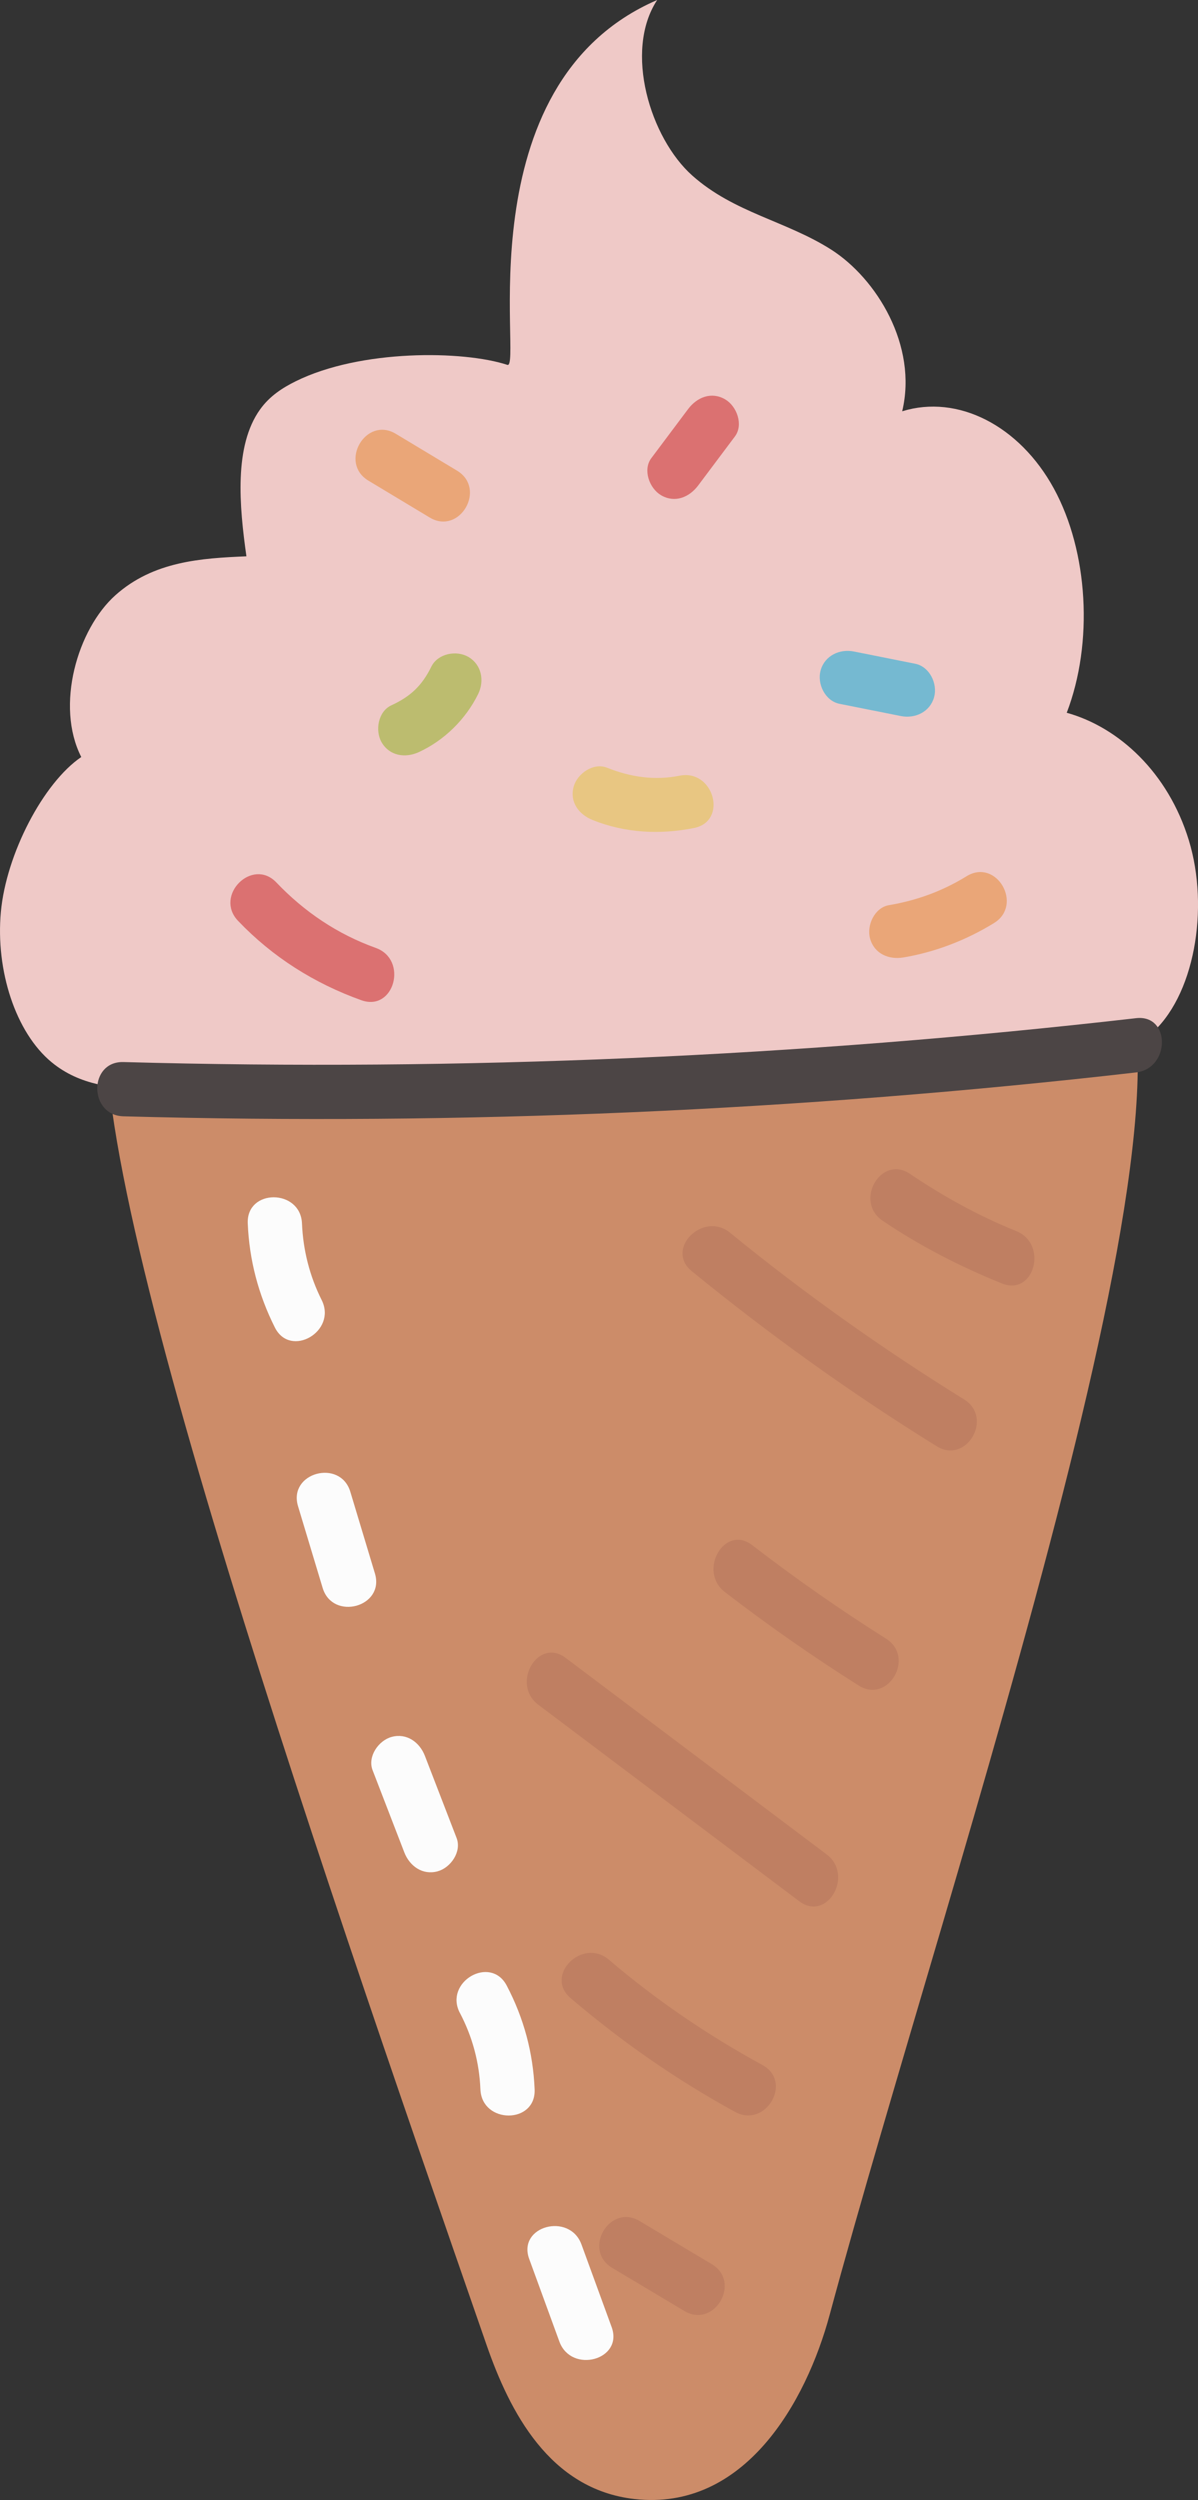 <svg id="_лой_2" xmlns="http://www.w3.org/2000/svg" width="517.74" height="1080" viewBox="0 0 517.74 1080"><rect x="0" y="0" width="517.74" height="1080" fill="#333333" stroke="none"/><g id="Vacation08_384615574"><g id="Vacation08_384615574-2"><g><path d="M49.84 425.29c-26.54 49.13 85.96 373.4 160.45 587.77 9.94 28.6 27.11 62.36 63.88 66.52 47.66 5.39 74.24-41.96 84.38-79.56 51.27-190.13 178.36-558.57 116.58-590.62-61.77-32.05-398.76-33.24-425.3 15.9z" fill="#cc8c69"/><path d="M35.1 327.05C18.76 338.15 2.66 368.92.37 394.03c-2.29 25.11 6.31 51.98 21.96 64.88 12.27 10.12 27.19 11.27 41.45 11.91 75.67 3.4 151.41-.29 227.08-3.98 55.2-2.69 110.41-5.39 165.61-8.08 13.84-.67 28.35-1.61 40.23-11.5 19.64-16.34 26.03-54.96 17.08-84.26-8.96-29.31-30.33-48.86-52.77-55.08 11.58-30.18 9.32-69.62-5.55-96.86-14.87-27.24-41.57-40.83-65.56-33.38 6.79-28.39-11.12-57.37-30.66-69.83-19.55-12.46-41.96-15.89-60.07-32.02-18.11-16.13-29.66-53.75-15.15-75.83-84.16 36.36-57.99 159.85-64.75 157.63-19.06-6.27-63.48-6.8-91.53 7.11-5.6 2.78-11.18 6.31-15.37 12.18-11.28 15.76-8.97 41.59-5.87 63.41-19.53.83-40.14 2.1-56.59 16.78-16.45 14.67-26.08 47.77-14.78 69.95z" fill="#efc9c7"/><path d="M102.88 397.81c14.93 15.65 32.96 27.01 53.28 34.29 14.22 5.09 20.35-17.54 6.23-22.6-16.51-5.91-30.87-15.6-42.94-28.26-10.43-10.94-26.99 5.65-16.57 16.57h0z" fill="#db7171"/><path d="M180.97 324.93c11.04-5.06 20.31-14.21 25.67-25.1 2.79-5.68 1.53-12.68-4.2-16.03-5.17-3.02-13.23-1.5-16.03 4.2-3.99 8.11-8.92 12.86-17.26 16.69-5.75 2.64-7.17 10.96-4.2 16.03 3.46 5.91 10.26 6.85 16.03 4.2h0z" fill="#bcbc6f"/><path d="M256.1 354.25c14.09 5.63 29.04 6.4 43.84 3.45 14.78-2.96 8.52-25.55-6.23-22.6-10.82 2.16-21.21.61-31.38-3.45-5.88-2.35-12.87 2.57-14.41 8.18-1.83 6.68 2.28 12.06 8.18 14.41h0z" fill="#e8c682"/><path d="M301.72 209.74c5.29-7.06 10.59-14.12 15.88-21.18 3.8-5.07.82-13.1-4.2-16.03-5.99-3.5-12.22-.88-16.03 4.2-5.29 7.06-10.59 14.12-15.88 21.18-3.8 5.07-.82 13.1 4.2 16.03 5.99 3.5 12.22.88 16.03-4.2h0z" fill="#db7171"/><path d="M362.82 304.05c8.82 1.76 17.65 3.52 26.47 5.28 6.2 1.24 12.65-1.77 14.41-8.18 1.59-5.77-1.95-13.17-8.18-14.41-8.82-1.76-17.65-3.52-26.47-5.28-6.2-1.24-12.65 1.77-14.41 8.18-1.59 5.77 1.95 13.17 8.18 14.41h0z" fill="#75b9d1"/><path d="M159.23 207.65c8.82 5.31 17.63 10.61 26.45 15.91 12.96 7.79 24.75-12.46 11.83-20.24-8.82-5.3-17.64-10.61-26.45-15.91-12.96-7.79-24.75 12.46-11.83 20.24h0z" fill="#eaa678"/><path d="M390.42 413.63c13.9-2.37 27.15-7.48 39.15-14.86 12.82-7.89 1.07-28.17-11.83-20.24-10.47 6.44-21.43 10.44-33.55 12.5-6.24 1.06-9.74 8.75-8.18 14.41 1.82 6.61 8.15 9.25 14.41 8.18h0z" fill="#eaa678"/><path d="M246.59 863.18c22.03 18.79 45.67 35.28 71.09 49.16 13.24 7.23 25.08-13 11.83-20.24-23.66-12.92-45.84-27.99-66.35-45.49-11.41-9.74-28.07 6.76-16.57 16.57h0z" fill="#bf7f62"/><path d="M232.63 736.45c37.6 28.3 75.2 56.6 112.79 84.9 12.05 9.07 23.75-11.27 11.83-20.24-37.6-28.3-75.2-56.6-112.79-84.9-12.05-9.07-23.74 11.27-11.83 20.24h0z" fill="#bf7f62"/><path d="M313.25 687.75c18.65 14.37 37.92 27.83 57.83 40.39 12.79 8.07 24.57-12.2 11.83-20.24-19.91-12.56-39.18-26.02-57.83-40.39-11.94-9.2-23.62 11.15-11.83 20.24h0z" fill="#bf7f62"/><path d="M298.92 549.12c33.66 27.48 68.94 52.79 105.89 75.66 12.86 7.96 24.64-12.3 11.83-20.24-35.24-21.82-69.03-45.78-101.14-72-11.59-9.46-28.26 7.02-16.57 16.57h0z" fill="#bf7f62"/><path d="M381.46 527.37c16.21 10.94 33.41 19.77 51.54 27.08 13.98 5.64 20.06-17.02 6.23-22.6-16.2-6.53-31.47-14.96-45.94-24.72-12.54-8.46-24.28 11.84-11.83 20.24h0z" fill="#bf7f62"/><path d="M264.57 979.73c10.4 6.21 20.79 12.41 31.19 18.62 12.98 7.75 24.78-12.5 11.83-20.24-10.4-6.21-20.79-12.41-31.18-18.62-12.98-7.75-24.78 12.5-11.83 20.24h0z" fill="#bf7f62"/><path d="M107.07 528.53c.67 15.85 4.6 30.75 11.71 44.93 6.76 13.48 26.98 1.63 20.24-11.83-5.21-10.39-8.02-21.5-8.51-33.1-.64-15.02-24.08-15.11-23.44.0h0z" fill="#fcfcfc"/><path d="M128.8 650.68c3.54 11.76 7.09 23.52 10.63 35.28 4.34 14.4 26.97 8.27 22.6-6.23-3.54-11.76-7.09-23.52-10.63-35.28-4.34-14.4-26.97-8.27-22.6 6.23h0z" fill="#fcfcfc"/><path d="M161.04 764.77c4.56 11.82 9.12 23.64 13.69 35.46 2.28 5.9 7.88 9.98 14.41 8.18 5.64-1.55 10.48-8.48 8.18-14.41-4.56-11.82-9.12-23.64-13.69-35.46-2.28-5.9-7.88-9.98-14.41-8.18-5.64 1.55-10.48 8.48-8.18 14.41h0z" fill="#fcfcfc"/><path d="M198.76 869.6c5.42 10.32 8.38 21.36 8.86 33.01.62 15.03 24.06 15.11 23.43.0-.65-15.85-4.68-30.79-12.06-44.83-7.02-13.36-27.25-1.52-20.24 11.83h0z" fill="#fcfcfc"/><path d="M228.7 975.86l13.04 35.69c5.13 14.05 27.79 7.98 22.6-6.23-4.35-11.9-8.69-23.79-13.04-35.69-5.13-14.05-27.79-7.98-22.6 6.23h0z" fill="#fcfcfc"/></g><path d="M53.35 482.25c146.14 4.02 292.39-2.32 437.63-18.96 14.81-1.7 14.98-25.15.0-23.44-145.24 16.65-291.5 22.99-437.63 18.96-15.09-.41-15.08 23.02.0 23.44h0z" fill="#4c4545"/></g></g></svg>